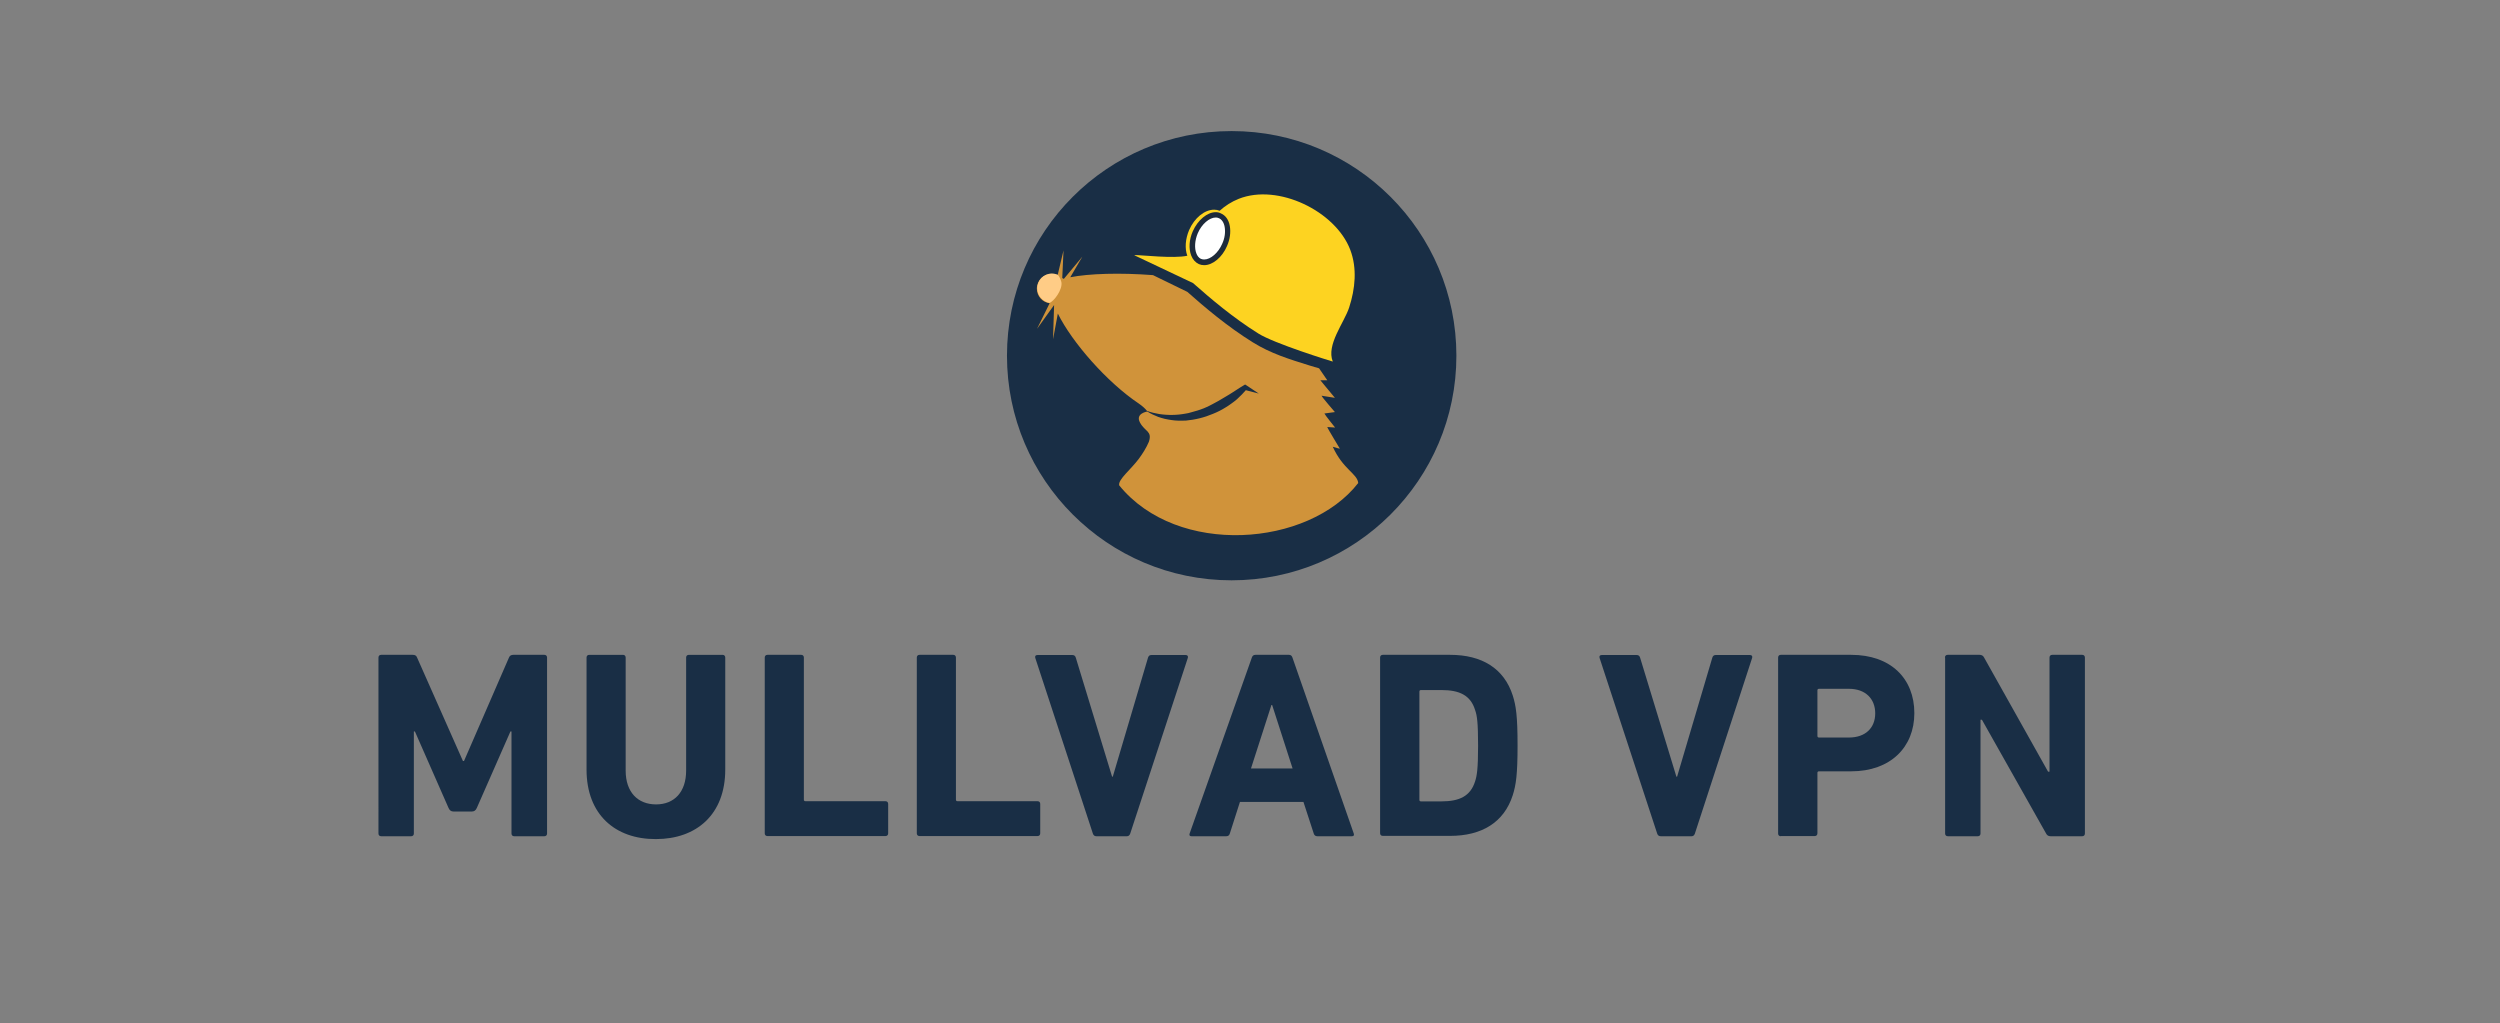 <?xml version="1.0" encoding="utf-8"?>
<!-- Generator: Adobe Illustrator 23.0.6, SVG Export Plug-In . SVG Version: 6.00 Build 0)  -->
<svg version="1.1" id="Mullvad_VPN_Logo_Positive" xmlns="http://www.w3.org/2000/svg" xmlns:xlink="http://www.w3.org/1999/xlink"
	 x="0px" y="0px" viewBox="0 0 1405.7 575.4" style="enable-background:new 0 0 1405.7 575.4;" xml:space="preserve">
<rect x="0" y="0" width="1405.7" height="575.4" fill="#808080" stroke="none"/>
<style type="text/css">
	.st0{fill-rule:evenodd;clip-rule:evenodd;fill:#192E45;}
	.st1{fill-rule:evenodd;clip-rule:evenodd;fill:#D0933A;}
	.st2{fill-rule:evenodd;clip-rule:evenodd;fill:#FFCC86;}
	.st3{fill-rule:evenodd;clip-rule:evenodd;fill:#FDD321;}
	.st4{fill:#FFFFFF;}
	.st5{fill:#1D2A3A;}
	.st6{fill:#192E45;}
</style>
<g id="Logo">
	<path id="bg" class="st0" d="M566.2,200c0,69.8,56.6,126.3,126.3,126.3S818.9,269.8,818.9,200S762.3,73.7,692.5,73.7
		S566.2,130.2,566.2,200L566.2,200L566.2,200L566.2,200z"/>
	<path id="Mullvad_Fur" class="st1" d="M583.1,184.9l9.6-13.4c0,0.1-0.6,19.3-0.6,19.3l2.7-14.5c8,16.2,27.6,38.6,45.5,50.6
		c1.9,1.3,3.5,2.7,4.6,4.1c2.3,0.9,4.6,1.4,6.9,1.8c1.2,0.2,2.5,0.3,3.7,0.4c1.2,0.1,2.5,0.1,3.7,0.1c1.2,0,2.4-0.1,3.6-0.2
		c1.2-0.1,2.4-0.3,3.6-0.5c1.2-0.2,2.4-0.4,3.5-0.8c1.2-0.3,2.3-0.6,3.5-1c1.1-0.3,2.3-0.8,3.4-1.2c1.1-0.5,2.2-0.9,3.3-1.5
		c1.1-0.6,2.2-1.1,3.2-1.7c1.1-0.5,2.1-1.2,3.2-1.8c1.1-0.6,2.1-1.3,3.2-1.9c1.1-0.6,2.1-1.3,3.1-1.9c1-0.7,2.1-1.3,3.1-2
		c1-0.7,2.1-1.3,3.2-2l1-0.6l0.5,0.3l7.2,4.8l-7.3-1.9c-0.7,0.8-1.4,1.6-2.2,2.4c-0.9,0.9-1.9,1.8-2.8,2.7c-1,0.8-2,1.7-3.1,2.4
		c-1.1,0.8-2.1,1.5-3.3,2.2c-2.2,1.4-4.6,2.6-7.1,3.6c-1.2,0.5-2.5,1-3.7,1.4c-1.3,0.4-2.5,0.8-3.8,1.1c-1.3,0.3-2.6,0.6-3.9,0.8
		c-1.3,0.2-2.6,0.3-3.9,0.5c-2.6,0.1-5.3,0.1-7.9-0.3c-1.3-0.2-2.6-0.4-3.9-0.7c-1.3-0.3-2.5-0.7-3.7-1.1c-2.1-0.8-4.2-1.8-6.1-3
		c0,0-6.9,1-4.1,6.2c2.8,5.2,7,4.7,5,10.8c-1.4,3.3-3.4,6.5-5.6,9.5c-4.6,6.2-11.8,11.7-11.1,15c32.7,40.3,106.4,34.7,134.4-1.3
		c-0.4-5.2-8.6-7.7-14.3-20.4c1.6,0.5,4,1.2,4,1.1c0-0.1-6.8-11.1-7.1-12.2l4.4,0.3c0,0-5.8-7.2-6-7.9l5.9-0.8c0,0-7.4-8.5-7.5-9.2
		l7.5,1.2l-8.2-9.9h3.9l-4.6-6.7c-0.8-0.3-1.6-0.5-2.4-0.7c-1-0.3-2-0.6-3-0.9c-11.2-3.5-21.8-6.7-32-13.1
		c-14.3-8.9-27.1-19.8-36.7-28.3l-19.3-9.4c-18.5-1.4-35.9-0.9-46.5,1.2l6.8-11.6l-10.4,12.5c-0.7-0.2-0.9-0.6-0.9-0.6l0.7-15.4
		l-3.3,13.9c-1-0.5-2.2-0.7-3.4-0.7c-4.6,0-8.3,3.7-8.3,8.3c0,4.2,3.1,7.7,7.2,8.2L583.1,184.9L583.1,184.9L583.1,184.9L583.1,184.9
		z"/>
	<path id="Mullvad_Nose" class="st2" d="M594.8,154.5c-1-0.4-2.2-0.7-3.3-0.7c-4.6,0-8.3,3.7-8.3,8.3c0,4,2.9,7.4,6.7,8.2
		c0.1,0,0.1,0,0.2,0c2.5-0.8,7.5-7.5,6.7-11.7C596.4,157.1,595.8,155.7,594.8,154.5L594.8,154.5L594.8,154.5L594.8,154.5z"/>
	<path id="Mullvad_Helmet" class="st3" d="M667.6,143.8c-1.5-4.1-1.1-9.4,1-14.4c3-6.9,8.7-11.5,14.1-11.5c1.1,0,2.1,0.2,3.1,0.6
		c3.1-2.8,6.7-5.1,10.7-6.7c22.1-8.8,54.4,6.9,62.7,28.6c4,10.5,2.8,22-0.6,32.5c-2.8,8.6-13,21-9.2,30.4
		c-1.5-0.4-33.1-10.2-41.9-15.8c-14.1-8.8-26.8-19.6-36.3-28l-0.3-0.3L638.8,144c-0.4-0.2-0.8-0.4-1.1-0.6
		C642.3,143.4,659.8,145.5,667.6,143.8"/>
	<g id="Helmet_Lamp">
		<path class="st4" d="M677.1,147.4c-0.9,0-1.6-0.2-2.3-0.5c-1.6-0.7-2.8-2-3.6-4c-1.4-3.4-1-8.1,0.9-12.5c2.5-5.6,7.3-9.7,11.5-9.7
			c0.8,0,1.6,0.2,2.4,0.5c2.1,0.9,3.6,3,4.1,6c0.6,3.2,0.1,6.9-1.5,10.4C686.2,143.3,681.3,147.4,677.1,147.4z"/>
		<g>
			<path class="st5" d="M683.6,122.3c0.6,0,1.2,0.1,1.8,0.4c1.6,0.7,2.8,2.5,3.2,4.9c0.5,2.9,0.1,6.3-1.4,9.5
				c-2.2,5.1-6.5,8.8-10.1,8.8c-0.6,0-1.2-0.1-1.7-0.3l0,0l0,0c-1.5-0.6-2.3-2-2.7-3.1c-1.2-3-0.9-7.4,0.8-11.4
				C675.7,126,680,122.3,683.6,122.3 M683.6,119.3c-4.8,0-10.1,4.4-12.9,10.7c-2.1,4.7-2.4,9.8-0.9,13.7c0.9,2.3,2.4,3.9,4.3,4.8
				c0.9,0.4,1.9,0.6,3,0.6c4.8,0,10.1-4.4,12.8-10.7c1.7-3.8,2.2-7.8,1.6-11.3c-0.6-3.5-2.4-6-5-7.1
				C685.6,119.5,684.6,119.3,683.6,119.3L683.6,119.3z"/>
		</g>
	</g>
</g>
<g>
	<path class="st6" d="M212.8,369.7c0-0.9,0.6-1.5,1.5-1.5h17.8c1.2,0,2,0.4,2.4,1.5l25.8,58.2h0.6l25.3-58.2c0.4-1,1.2-1.5,2.4-1.5
		h17.5c0.9,0,1.5,0.6,1.5,1.5v99c0,0.9-0.6,1.5-1.5,1.5h-17c-0.9,0-1.5-0.6-1.5-1.5v-57.4h-0.6l-18.9,43c-0.6,1.4-1.5,2-2.8,2h-10.3
		c-1.3,0-2.2-0.6-2.8-2l-18.9-43h-0.6v57.4c0,0.9-0.6,1.5-1.5,1.5h-16.9c-0.9,0-1.5-0.6-1.5-1.5V369.7z"/>
	<path class="st6" d="M329.8,432.7v-63c0-0.9,0.6-1.5,1.5-1.5h19c0.9,0,1.5,0.6,1.5,1.5v63.6c0,12.1,6.8,19,17.1,19
		c10.2,0,16.9-6.9,16.9-19v-63.6c0-0.9,0.6-1.5,1.5-1.5h19c0.9,0,1.5,0.6,1.5,1.5v63c0,25.3-16.2,39.1-39,39.1
		C346,471.9,329.8,458.1,329.8,432.7z"/>
	<path class="st6" d="M430,369.7c0-0.9,0.6-1.5,1.5-1.5h19c0.9,0,1.5,0.6,1.5,1.5v79.9c0,0.6,0.3,0.9,0.9,0.9h45
		c0.9,0,1.5,0.6,1.5,1.5v16.6c0,0.9-0.6,1.5-1.5,1.5h-66.4c-0.9,0-1.5-0.6-1.5-1.5V369.7z"/>
	<path class="st6" d="M515.5,369.7c0-0.9,0.6-1.5,1.5-1.5h19c0.9,0,1.5,0.6,1.5,1.5v79.9c0,0.6,0.3,0.9,0.9,0.9h45
		c0.9,0,1.5,0.6,1.5,1.5v16.6c0,0.9-0.6,1.5-1.5,1.5H517c-0.9,0-1.5-0.6-1.5-1.5V369.7z"/>
	<path class="st6" d="M616.4,470.2c-1,0-1.6-0.6-1.9-1.5l-32.4-98.8c-0.3-1.1,0.3-1.6,1.3-1.6h19.5c1,0,1.7,0.4,2,1.5l20.4,66.9h0.4
		l19.8-66.9c0.3-1,0.9-1.5,1.9-1.5h19.3c0.9,0,1.5,0.6,1.2,1.6l-32.4,98.8c-0.3,0.9-0.9,1.5-1.8,1.5H616.4z"/>
	<path class="st6" d="M703.9,369.7c0.3-0.9,0.9-1.5,2-1.5h18.9c1,0,1.6,0.6,1.9,1.5l34.5,99c0.3,0.9,0,1.5-1,1.5h-19.5
		c-1,0-1.7-0.5-2-1.5l-5.8-17.8h-35.7l-5.7,17.8c-0.3,1-0.9,1.5-2,1.5h-19.6c-1,0-1.3-0.6-1-1.5L703.9,369.7z M726.8,432.1
		l-11.5-35.7h-0.4l-11.5,35.7H726.8z"/>
	<path class="st6" d="M776,369.7c0-0.9,0.6-1.5,1.5-1.5h37.9c17.8,0,30.3,7.6,35.2,22.9c1.8,5.7,2.7,11.4,2.7,28s-0.9,22.3-2.7,28
		c-4.9,15.3-17.4,22.9-35.2,22.9h-37.9c-0.9,0-1.5-0.6-1.5-1.5V369.7z M799,450.6h11.5c10.2,0,16.3-3,18.9-11.2
		c1-3,1.7-6.9,1.7-20.1c0-13.2-0.6-17.1-1.7-20.1c-2.5-8.2-8.7-11.2-18.9-11.2H799c-0.6,0-0.9,0.3-0.9,0.9v60.9
		C798.1,450.3,798.4,450.6,799,450.6z"/>
	<path class="st6" d="M933.8,470.2c-1.1,0-1.7-0.6-2-1.5l-32.4-98.8c-0.3-1.1,0.3-1.6,1.3-1.6h19.5c1,0,1.7,0.4,2,1.5l20.4,66.9h0.4
		l19.8-66.9c0.3-1,0.9-1.5,1.9-1.5h19.3c0.9,0,1.5,0.6,1.2,1.6L953,468.7c-0.3,0.9-0.9,1.5-1.8,1.5H933.8z"/>
	<path class="st6" d="M1001.3,470.2c-0.9,0-1.5-0.6-1.5-1.5v-99c0-0.9,0.6-1.5,1.5-1.5h39.6c22.2,0,35.5,13.3,35.5,32.8
		c0,19.2-13.5,32.7-35.5,32.7h-18.1c-0.6,0-0.9,0.3-0.9,0.9v34c0,0.9-0.6,1.5-1.5,1.5H1001.3z M1054.4,401.1
		c0-8.2-5.5-13.8-14.8-13.8h-16.8c-0.6,0-0.9,0.3-0.9,0.9v25.6c0,0.6,0.3,0.9,0.9,0.9h16.8C1048.9,414.7,1054.4,409.3,1054.4,401.1z
		"/>
	<path class="st6" d="M1093.6,369.7c0-0.9,0.6-1.5,1.5-1.5h18c1,0,2,0.4,2.5,1.5l36,64.2h0.8v-64.2c0-0.9,0.6-1.5,1.5-1.5h16.9
		c0.9,0,1.5,0.6,1.5,1.5v99c0,0.9-0.6,1.5-1.5,1.5H1153c-1.2,0-2-0.5-2.5-1.5l-36.1-64h-0.8v64c0,0.9-0.6,1.5-1.5,1.5h-16.9
		c-0.9,0-1.5-0.6-1.5-1.5V369.7z"/>
</g>
</svg>
